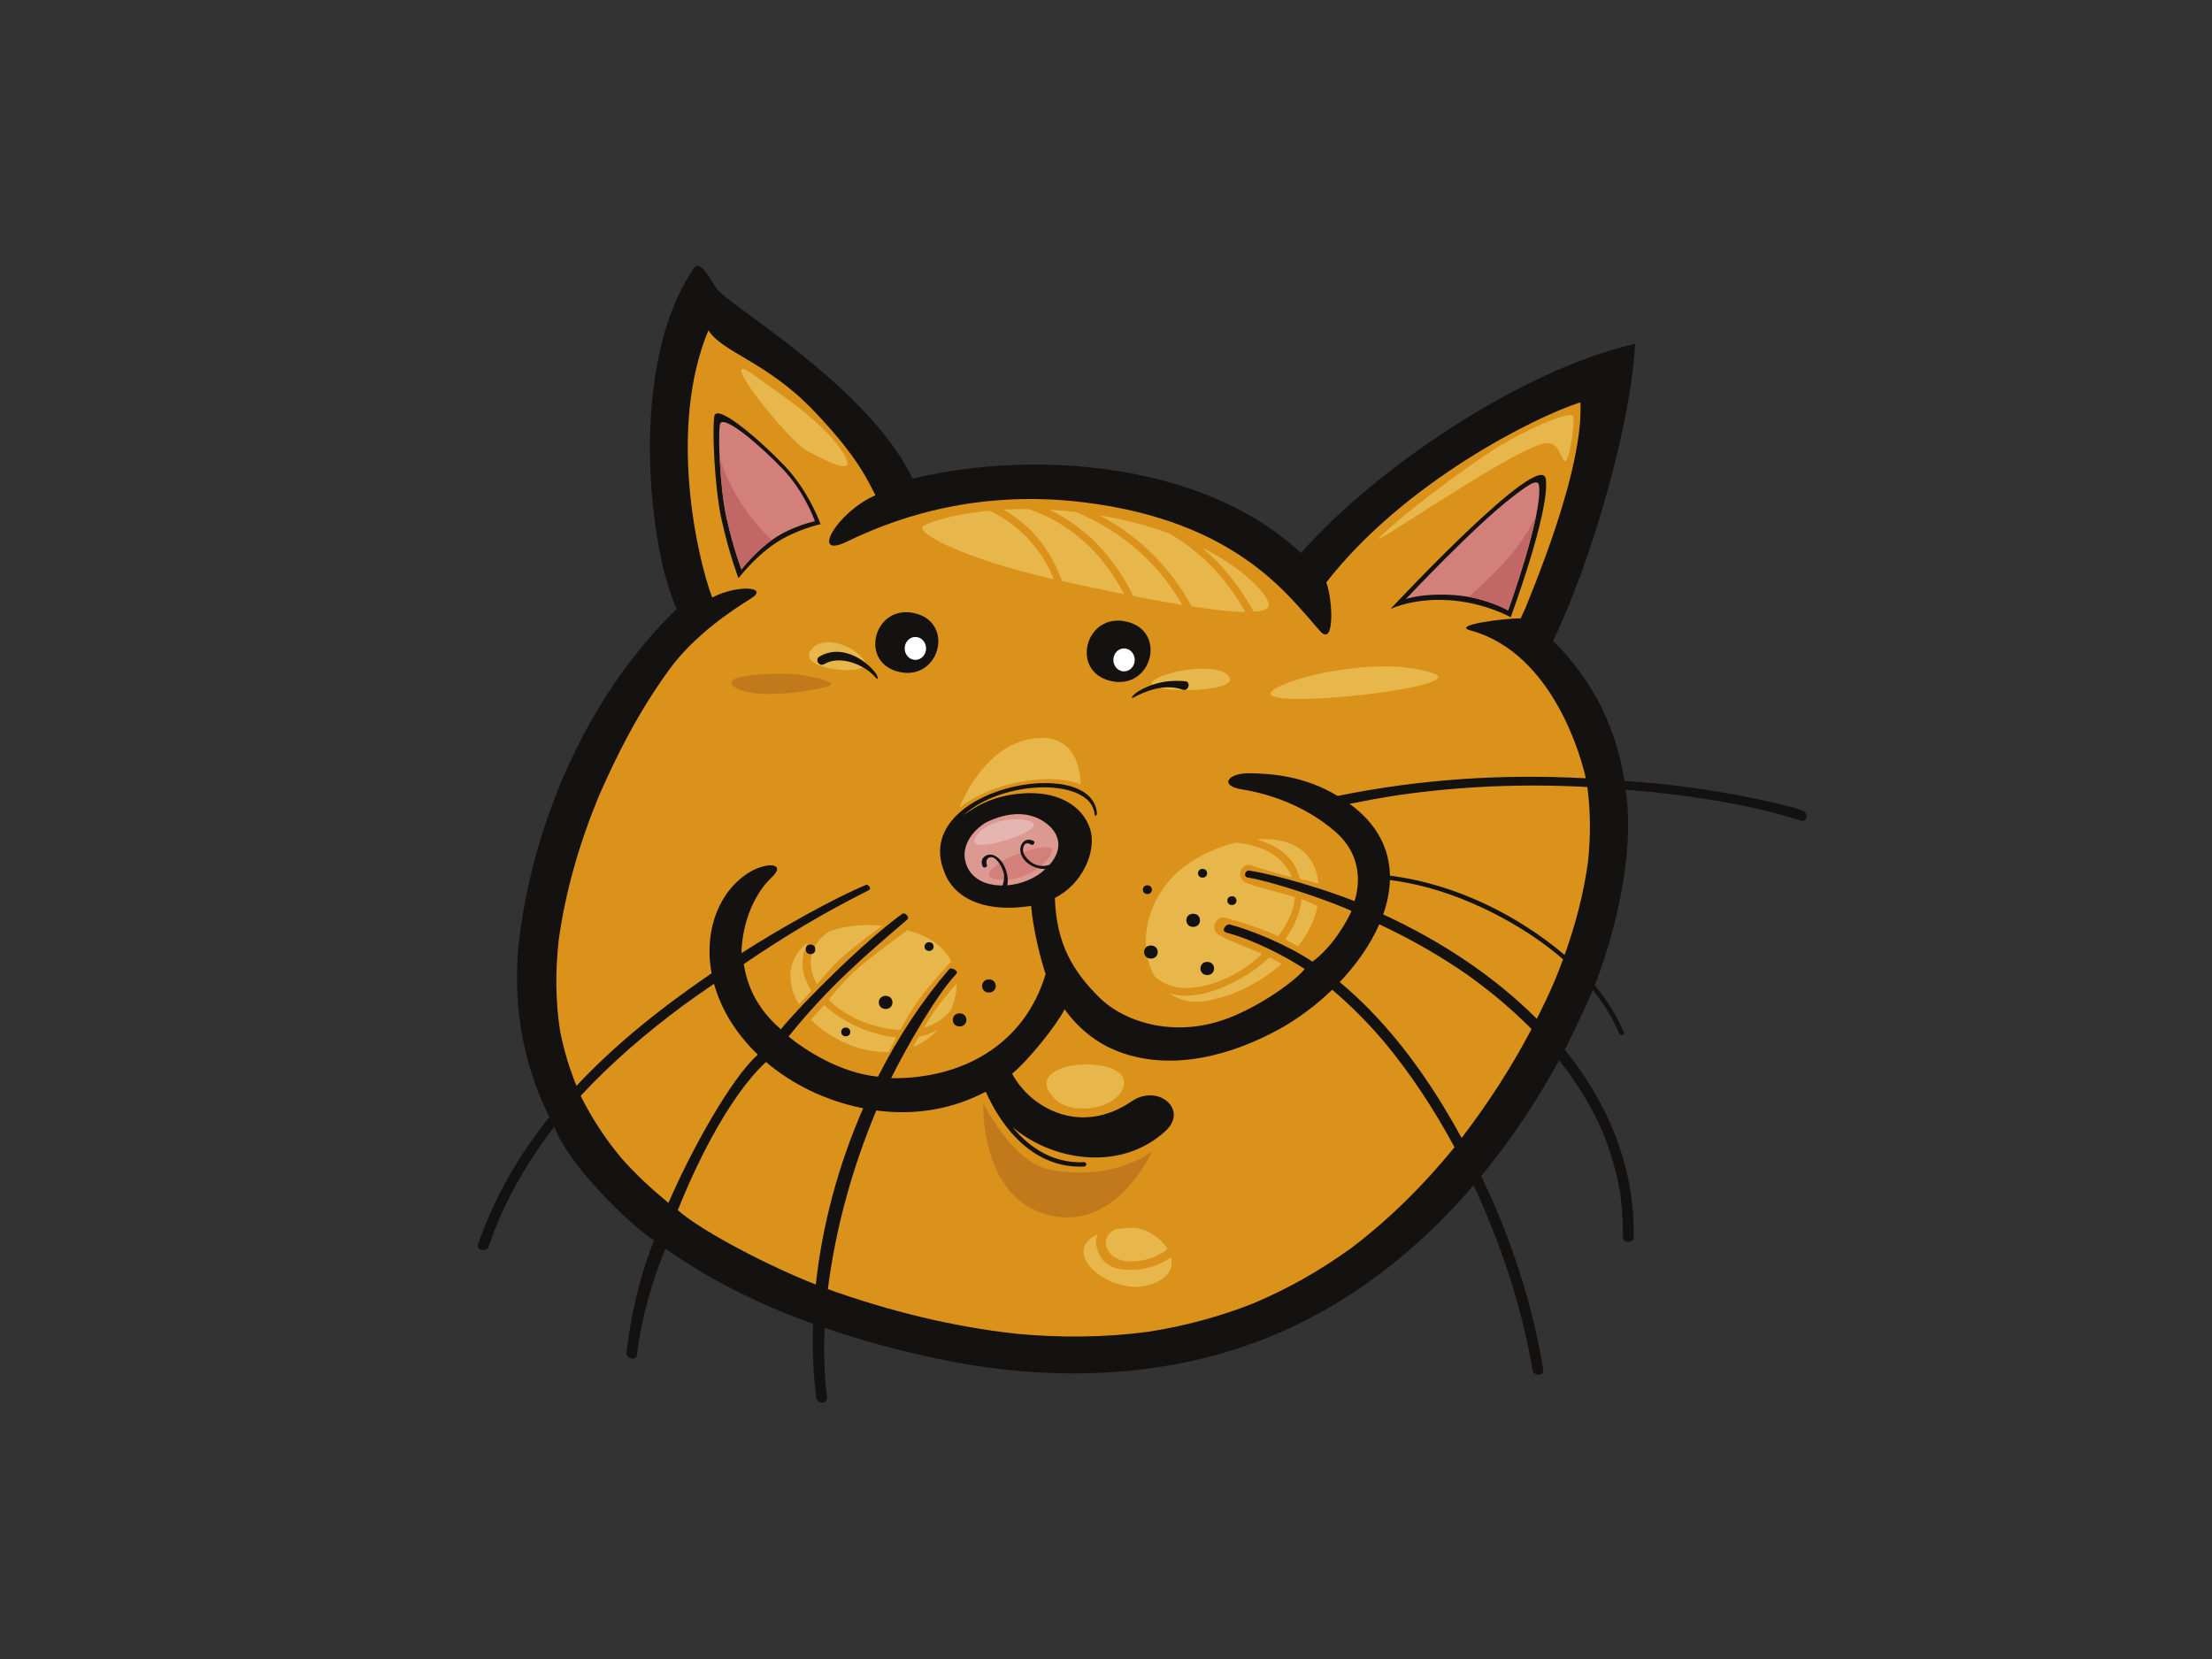 <?xml version="1.0" encoding="utf-8"?>
<!-- Generator: Adobe Illustrator 17.0.0, SVG Export Plug-In . SVG Version: 6.00 Build 0)  -->
<!DOCTYPE svg PUBLIC "-//W3C//DTD SVG 1.1//EN" "http://www.w3.org/Graphics/SVG/1.1/DTD/svg11.dtd">
<svg version="1.1" id="Layer_1" xmlns="http://www.w3.org/2000/svg" xmlns:xlink="http://www.w3.org/1999/xlink" x="0px" y="0px"
	 width="800px" height="600px" viewBox="0 0 800 600" enable-background="new 0 0 800 600" xml:space="preserve">
<rect x="0" y="0" width="800" height="600" fill="#333333" stroke="none"/>
<g>
	<path fill="#141111" d="M176.73,450.803c1.109-3.197,2.292-6.343,3.581-9.482c5.239-12.072,12.021-23.286,20.144-33.857
		c4.917,13.824,28.043,36.122,36.068,41.149c-5.396,13.714-8.436,27.361-9.941,40.527c-0.274,2.339,3.503,3.217,3.789,0.878
		c1.759-14.204,5.274-25.837,10.277-38.469c16.045,11.445,34.32,20.355,53.406,27.239c-0.302,9.087,0.055,18.055,1.16,26.754
		c0.278,2.308,4.196,2.249,3.902-0.09c-1.058-8.405-1.257-16.809-0.885-25.218c13.573,4.663,27.467,8.365,41.189,11.249
		c39.19,8.24,80.7,7.41,117.998-7.296c30.049-11.856,55.204-31.793,75.536-55.565c9.674,20.982,17.134,42.924,21.069,65.494
		c-0.016-0.149-0.051-0.309-0.071-0.466c0.098,0.616,0.192,1.231,0.298,1.838c0.376,2.289,4.294,2.238,3.903-0.094
		c-3.93-24.07-11.728-47.721-22.452-70.039c10.826-13.122,20.218-27.322,28.208-41.91c5.583,7.143,10.43,14.69,14.317,22.789
		c3.605,8.005,6.164,16.218,7.66,24.799c0.78,5.45,1.136,10.889,1.058,16.398c-0.024,2.351,3.871,2.257,3.914-0.09
		c0.352-25.563-9.29-48.367-24.92-67.68c1.893-3.573,8.569-17.683,10.148-21.57c3.903,4.847,7.19,10.093,9.565,15.736
		c0.396,0.932,2.037,0.525,1.634-0.427c-2.598-6.175-6.206-11.845-10.513-17.025c6.253-16.1,14.823-46.016,11.206-70.725
		c12.35,0.776,42.795,4.24,63.158,11.124c2.371,0.799,3.17-2.445,0.944-3.534c-3.299-1.622-34.888-9.212-64.541-10.748
		c-2.88-18.482-10.877-35.942-25.849-50.698c14.337-29.783,28.282-79.157,29.661-107.451
		c-41.334,9.459-94.144,45.268-120.828,75.689c-14.419-13.604-33.755-22.565-54.867-27.459c-27.921-6.469-58.899-5.838-85.614,0.517
		c-15.9-33.313-67.053-62.963-70.854-68.711c-3.801-5.756-6.211-10.391-8.393-7.166c-24.093,35.621-15.822,102.231-6.05,122.99
		c-31.824,30.985-50.996,75.125-56.666,117.152c-3.178,23.655,0.51,46.341,10.607,66.646c-10.94,13.663-19.834,28.811-25.747,45.926
		C172.165,452.162,175.962,453.032,176.73,450.803z"/>
	<path fill="#141111" d="M482.597,327.397c-0.039-0.012-0.086-0.035-0.137-0.047c0.078,0.027,0.156,0.055,0.231,0.082
		C482.664,327.42,482.632,327.409,482.597,327.397z"/>
	<path fill="#141111" d="M589.174,285.754c-0.059-0.004-0.121-0.012-0.18-0.016c-0.008,0-0.016-0.004-0.023-0.004
		C589.033,285.742,589.107,285.746,589.174,285.754z"/>
	<path fill="#DB921A" d="M574.339,311.555c-1.564,11.571-4.534,22.828-8.479,33.835c-4.631-3.969-9.623-7.582-14.795-10.826
		c-14.337-9.016-31.119-15.704-48.371-17.867c-0.176-9.537-4.455-18.623-14.596-25.986c5.732-1.14,11.477-2.202,17.26-3.095
		c22.836-3.303,45.761-4.235,68.726-2.974C575.283,293.598,575.283,302.551,574.339,311.555z"/>
	<path fill="#DB921A" d="M277.018,384.071c9.475,8.083,21.645,14.074,35.147,16.758c-8.886,20.324-14.799,42.172-17.115,63.746
		c-15.967-6.25-40.601-18.749-49.911-26.902C250.233,424.852,262.352,397.816,277.018,384.071z"/>
	<path fill="#DB921A" d="M316.925,401.617c14.274,1.912,27.839-0.572,39.59-6.794c6.148,13.89,17.875,27.878,35.531,27.079
		c1.093-0.051,1.097-1.638,0-1.587c-11.046,0.506-19.635-5.102-25.908-12.75c14.196,12.244,39.234,16.503,55.483,1.371
		c8.26-7.692-2.868-17.103-12.343-10.631c-18.619,12.719-36.734,2.292-43.226-9.995c6.32-5.238,16.178-17.746,18.972-23.271
		c4.667,6.438,11.053,12.057,19.45,15.262c19.34,7.386,41.068,1.332,58.265-8.146c6.712-3.707,13.252-8.593,19.051-14.2
		c6.782,5.717,12.961,12.006,18.698,18.706c9.917,11.935,18.302,24.802,25.555,38.254c-0.02,0.027-0.043,0.059-0.067,0.09
		c-10.999,13.471-23.329,25.818-37.451,36.495c-10.995,7.934-22.777,14.646-35.453,19.975c-12.221,4.8-24.865,8.169-37.933,10.199
		c-15.798,2.084-31.651,2.178-47.516,0.705c-23.392-2.582-46.247-8.283-68.221-16.147
		C302.247,444.067,308.246,422.411,316.925,401.617z"/>
	<path fill="#DB921A" d="M522.015,400.112c-9.851-16.174-22.24-32.271-37.486-44.919c6.054-6.383,11.077-13.537,14.301-20.908
		c11.026,5.16,21.566,11.143,31.511,18.012c8.475,6.018,16.37,12.613,23.564,19.866c-7.225,13.749-15.728,26.903-25.285,39.382
		C526.509,407.686,524.299,403.874,522.015,400.112z"/>
	<path fill="#DB921A" d="M500.257,330.72c1.465-4.153,2.304-8.326,2.421-12.437c16.613,2.116,32.498,8.569,46.498,17.009
		c5.638,3.397,11.104,7.292,16.116,11.653c-0.964,2.609-1.959,5.215-3.021,7.797c-2.006,4.635-4.177,9.204-6.465,13.722
		C540.321,352.976,520.953,340.226,500.257,330.72z"/>
	<path fill="#DB921A" d="M202.539,372.743c-1.677-10.873-1.677-21.687-0.494-32.6c2.449-17.812,7.499-35.108,14.388-51.87
		c7.01-16.131,14.975-31.444,25.441-45.879c9.31-12.852,23.169-21.868,29.791-25.978c6.618-4.114-4.686-5.145-14.11-0.329
		c-5.474-14.587-16.041-61.43-1.34-96.628c4.964,7.974,20.963,11.312,37.791,28.799c16.825,17.495,20.112,26.264,22.62,30.868
		c-13.796,5.913-23.999,23.4-10.211,16.711c13.792-6.68,44.018-19.34,85.786-14.141c55.361,6.896,73.918,33.948,85.23,46.549
		c5.364,5.987,4.604-11.371,2.237-17.597c28.106-36.154,75.274-59.816,91.891-65.149c1.03,18.961-10.054,50.448-19.873,74.427
		c-0.565,1.25-1.14,2.492-1.724,3.73c-5.815-0.094-25.214,2.429-18.197,4.33c30.347,8.232,40.468,47.348,41.761,53.488
		c-29.81-1.618-59.71,0.27-89.76,6.387c-12.272-7.425-24.246-8.029-31.428-8.213c-8.35-0.219-11.567,4.51-3.272,5.823
		c7.652,1.211,21.688,4.812,33.752,15.215c12.064,10.407,7.562,23.545,7.061,25.214c-10.466-4.141-27.502-9.345-38.047-11.049
		c-1.52-0.251-2.19,2.234-0.721,2.48c10.861,1.846,32.529,9.533,37.701,12.17c-1.986,4.294-6.927,12.918-14.137,18.302
		c-9.11-6.14-22.632-11.594-29.959-13.459c-1.191-0.302-3.464,2.332-1.077,2.97c10.265,2.746,21.84,8.922,28.203,13.126
		c-2.645,3.628-15.12,12.969-27.424,17.718c-19.247,7.437-37.768,1.716-47.062-7.633c-9.294-9.345-15.301-19.074-15.849-35.793
		c9.929-4.886,15.308-16.993,12.727-24.979c-2.59-7.981-11.41-14.415-26.581-12.613c-8.432,1.003-14.49,4.142-19.344,7.836
		c14.494-13.377,46.412-13.698,47.56-0.525c0.09,1.011,0.928,0.561,0.835-0.454c-1.873-21.594-67.022-8.871-55.314,20.982
		c2.809,8.424,12.57,15.555,31.518,12.652c0.639,7.292,2.857,17.472,5.259,24.634c-7.735,25.884-30.578,38.011-55.871,37.67
		c5.552-11.249,16.641-30.496,23.568-37.702c1.148-1.195-1.99-2.398-2.48-1.83c-9.948,11.567-18.643,24.794-25.849,38.994
		c-13.875-1.414-26.401-9.67-32.333-14.521c14.368-17.93,27.588-29.171,42.877-42.278c1.128-0.964-0.897-2.723-1.677-2.163
		c-13.079,9.372-35.441,31.428-44.006,41.82c-5.67-4.988-11.602-12.131-13.405-23.58c15.685-10.669,28.689-18.369,45.213-26.726
		c1.242-0.631-0.353-2.187-0.882-1.971c-11.426,4.753-30.774,15.489-45.166,24.743c0.298-12.029,5.274-22.122,10.901-27.361
		c5.913-5.517-2.61-5.936-9.647-0.827c-10.712,7.766-14.596,21.997-12.057,35.476c-17.832,12.162-34.614,25.473-48.861,40.691
		C205.858,386.218,203.872,379.6,202.539,372.743z"/>
	<path fill="#E8B74B" d="M455.671,320.944c-1.598-0.459-3.178-0.96-4.718-1.516c-4.224-1.552-2.386-7.99,1.897-6.41
		c1.223,0.451,2.453,0.862,3.695,1.254c0.325,0.047,0.65,0.129,0.979,0.266c0.078,0.035,0.153,0.059,0.231,0.09
		c2.947,0.889,5.921,1.692,8.867,2.519c0.188,0.043,0.38,0.078,0.572,0.118c-0.028-0.071-0.051-0.141-0.079-0.215
		c-3.327-8.087-11.547-11.406-20.089-12.327c-8.985,2.19-17.848,6.955-23.145,12.684c-10.579,11.465-11.586,26.045-6.496,35.433
		c0.486,0.49,0.995,0.96,1.556,1.379c9.87,7.39,26.456,0.11,34.5-6.595c0.972-0.807,1.959-1.704,2.943-2.633
		c-4.439-1.971-9.047-3.691-13.494-5.713c-0.494-0.223-0.87-0.506-1.156-0.819c-0.043-0.012-0.075-0.027-0.118-0.035
		c-4.389-1.238-2.516-7.656,1.892-6.41c6.43,1.818,12.809,3.836,18.765,6.536c3.284-4.298,5.721-9.141,6.038-14.133
		c-2.598-0.803-5.262-1.485-7.919-2.178C458.774,321.872,457.179,321.465,455.671,320.944z"/>
	<path fill="#E8B74B" d="M417.095,246.164c4.067-3.499,24.199-7.123,27.593-1.187C448.081,250.913,411.575,250.913,417.095,246.164z
		"/>
	<path fill="#E8B74B" d="M293.565,234.687c4.279-4.984,15.195-1.548,19.101,4.353C316.577,244.941,286.774,242.602,293.565,234.687z
		"/>
	<path fill="#E8B74B" d="M470.705,325.211c-0.478,5.137-2.7,10.105-5.893,14.541c1.583,0.788,3.131,1.638,4.635,2.551
		c3.464-4.408,5.979-9.345,7.017-14.599C474.623,326.731,472.696,325.912,470.705,325.211z"/>
	<path fill="#E8B74B" d="M469.201,315.004c0.4,0.956,0.701,1.912,0.948,2.872c2.284,0.474,4.529,1.003,6.68,1.748
		c-0.074-0.737-0.169-1.473-0.309-2.218c-2.061-10.96-11.449-14.623-22.06-13.863C460.91,305.372,466.689,308.883,469.201,315.004z"
		/>
	<path fill="#E8B74B" d="M459.068,346.232c-1.191,1.132-2.41,2.222-3.683,3.205c-7.539,5.854-21.758,13.169-32.412,9.823
		c3.346,2.386,7.543,3.542,12.377,2.868c9.38-1.297,19.979-6.285,28.137-13.542C462.046,347.741,460.577,346.961,459.068,346.232z"
		/>
	<path fill="#E8B74B" d="M332.265,374.93c-0.682,1.223-1.356,2.457-2.018,3.703c0.215-0.094,0.447-0.176,0.678-0.27
		c3.103-1.375,5.877-3.428,8.177-5.901c-0.882,0.486-1.799,0.933-2.774,1.32C335.02,374.299,333.656,374.671,332.265,374.93z"/>
	<path fill="#E8B74B" d="M288.921,363.249c1.599-1.607,3.095-3.26,4.553-4.937c-2.167-3.248-3.464-6.912-3.201-10.905
		c0.161-2.488,0.862-4.643,1.948-6.544c-5.572,4.302-8.118,10.689-5.023,18.894C287.64,360.941,288.24,362.101,288.921,363.249z"/>
	<path fill="#E8B74B" d="M297.992,363.516c-1.52,1.779-3.1,3.526-4.796,5.184c6.916,7.034,17.843,12.112,28.153,11.77
		c0.921-1.767,1.834-3.522,2.754-5.258c-6.618-0.643-13.287-3.166-18.467-6.144C303,367.551,300.347,365.683,297.992,363.516z"/>
	<path fill="#E8B74B" d="M331.772,337.596c-1.179-0.439-2.386-0.819-3.597-1.16c-6.406,4.655-12.789,9.353-18.713,14.521
		c-3.687,3.225-6.716,6.92-9.784,10.583c4.545,4.592,10.865,7.903,17.107,9.548c2.841,0.745,5.815,1.278,8.769,1.43
		c2.849-5.208,5.905-10.239,9.858-15.003c2.778-3.362,5.697-6.614,8.628-9.862C341.928,343.497,337.994,339.892,331.772,337.596z"/>
	<path fill="#E8B74B" d="M295.485,355.985c3.491-4.083,6.955-8.169,11.3-11.712c4.012-3.272,8.134-6.41,12.295-9.502
		c-6.853-0.631-13.655,0.106-19.297,2.096c-5.549,3.918-8.362,9.518-5.321,17.005C294.76,354.602,295.112,355.299,295.485,355.985z"
		/>
	<path fill="#E8B74B" d="M342.218,360.083c-3.123,3.762-5.713,7.629-8.083,11.614c3.021-0.839,5.83-2.324,8.205-4.706
		c0.517-0.506,0.999-1.031,1.469-1.572c1.418-3.099,2.186-6.426,2.163-9.705C344.706,357.164,343.44,358.606,342.218,360.083z"/>
	<path fill="#DB9992" d="M376.757,315.431c-8.001,6.43-22.62,6.943-26.758-1.544c-4.138-8.487,3.965-15.222,7.17-16.715
		c9.929-4.631,17.377-2.837,22.064,1.281C383.927,302.571,384.75,308.997,376.757,315.431z"/>
	<path fill="#141111" d="M428.682,246.391c-8.076-0.788-13.365,1.611-16.684,3.444c-1.865,1.023-3.785,3.378-1.892,2.343
		c3.377-1.838,10.959-5.211,17.671-2.731C429.814,250.2,430.833,246.606,428.682,246.391z"/>
	<path fill="#141111" d="M316.302,242.908c-4.788-5.611-12.93-9.608-19.916-5.466c-1.846,1.089-0.141,3.832,1.712,2.731
		c5.752-3.409,14.627,0.255,18.479,4.769C317.932,246.532,317.654,244.487,316.302,242.908z"/>
	<path fill="#141111" d="M416.249,341.949c-3.291,0-3.291,4.745,0,4.745C419.529,346.695,419.529,341.949,416.249,341.949z"/>
	<path fill="#141111" d="M436.62,347.886c-3.284,0-3.284,4.749,0,4.749C439.904,352.635,439.904,347.886,436.62,347.886z"/>
	<path fill="#141111" d="M431.53,330.469c-3.291,0-3.291,4.749,0,4.749C434.814,335.218,434.814,330.469,431.53,330.469z"/>
	<path fill="#141111" d="M414.968,320.18c-2.19,0-2.19,3.166,0,3.166C417.158,323.346,417.158,320.18,414.968,320.18z"/>
	<path fill="#141111" d="M434.924,314.244c-2.186,0-2.186,3.162,0,3.162C437.114,317.406,437.114,314.244,434.924,314.244z"/>
	<path fill="#141111" d="M445.534,324.137c-2.186,0-2.186,3.166,0,3.166C447.724,327.303,447.724,324.137,445.534,324.137z"/>
	<path fill="#141111" d="M320.311,360.154c-3.291,0-3.291,4.753,0,4.753C323.59,364.907,323.59,360.154,320.311,360.154z"/>
	<path fill="#141111" d="M347.049,366.486c-3.279,0-3.279,4.749,0,4.749C350.336,371.235,350.336,366.486,347.049,366.486z"/>
	<path fill="#141111" d="M357.663,354.218c-3.287,0-3.287,4.753,0,4.753C360.951,358.97,360.951,354.218,357.663,354.218z"/>
	<path fill="#141111" d="M336.015,340.759c-2.19,0-2.19,3.17,0,3.17C338.202,343.928,338.202,340.759,336.015,340.759z"/>
	<path fill="#141111" d="M291.445,343.137v0.396c0,2.041,3.39,2.041,3.39,0v-0.396C294.834,341.095,291.445,341.095,291.445,343.137
		z"/>
	<path fill="#141111" d="M305.872,371.634c-2.186,0-2.186,3.162,0,3.162C308.066,374.796,308.066,371.634,305.872,371.634z"/>
	<path fill="#141111" d="M325.13,242.998c14.674,3.401,20.328-17.824,5.654-21.221C316.102,218.375,310.449,239.597,325.13,242.998z
		"/>
	<path fill="#141111" d="M401.713,246.293c14.862,3.437,20.582-18.04,5.724-21.476C392.579,221.373,386.854,242.849,401.713,246.293
		z"/>
	<path fill="#DB921A" d="M241.765,435.024c-6.136-4.98-11.861-10.34-17.08-16.222c-5.807-6.998-10.697-14.443-14.674-22.475
		c11.175-12.053,23.772-22.836,37.188-32.776c3.632-2.645,7.315-5.211,11.034-7.743c2.606,9.443,8.162,18.247,15.838,25.602
		C264.468,389.952,250.052,415.84,241.765,435.024z"/>
	<path fill="#FFFFFF" d="M334.93,234.511c0,2.292-1.736,4.154-3.871,4.154c-2.139,0-3.867-1.861-3.867-4.154
		c0-2.288,1.728-4.146,3.867-4.146C333.194,230.365,334.93,232.223,334.93,234.511z"/>
	<path fill="#FFFFFF" d="M410.395,238.664c0,2.296-1.728,4.153-3.867,4.153c-2.136,0-3.871-1.857-3.871-4.153
		c0-2.289,1.736-4.154,3.871-4.154C408.668,234.511,410.395,236.376,410.395,238.664z"/>
	<path fill="#E5B6B1" d="M352.432,304.244c0.235-2.751,3.664-5.642,9.173-7.182c5.501-1.536,11.469-0.642,12.291,0.94
		C375.546,301.168,352.061,308.519,352.432,304.244z"/>
	<path fill="#D37F7A" d="M367.294,309.122c4.741-1.912,14.169-4.483,13.111-1.113c-1.469,4.706-10.176,10.948-18.894,10.18
		C352.805,317.421,360.5,311.857,367.294,309.122z"/>
	<path fill="#141111" d="M362.44,311.881c-1.003-1.45-3.041-3.276-5.106-2.716c-2.069,0.561-2.665,2.183-2.049,4.012
		c0.317,0.972,1.963,0.557,1.634-0.419c-0.795-2.409,1.395-3.401,2.809-2.335c1.751,1.316,2.821,3.675,3.24,5.192
		c0.494,1.759-0.004,5.376-1.885,6.422c-0.94,0.521-0.082,1.889,0.858,1.368C365.958,321.167,364.458,314.812,362.44,311.881z"/>
	<path fill="#141111" d="M382.09,311.689c-2.378,1.352-5.149,2.03-7.648,0.98c-1.223-0.513-3.158-1.861-4.236-4.028
		c-0.513-1.019-0.255-4.957,2.621-3.197c0.909,0.564,1.834-0.917,0.858-1.367c-1.861-0.854-3.393-0.306-4.298,1.43
		c-0.909,1.72-0.156,4.02,1.038,5.439c2.907,3.468,8.499,4.396,12.523,2.112C383.876,312.524,383.026,311.16,382.09,311.689z"/>
	<path fill="#141111" d="M267.085,209.121c0,0,5.533-7.327,13.095-12.484c7.566-5.16,16.594-7.056,16.594-7.056
		s-4.079-11.665-12.813-20.892c-8.726-9.223-24.74-23.067-25.61-18.181c-0.874,4.882,0.149,26.393,2.617,37.443
		C263.88,200.979,267.085,209.121,267.085,209.121z"/>
	<path fill="#D37F7A" d="M268.171,205.974c0,0,4.949-6.555,11.715-11.167c6.775-4.612,14.842-6.309,14.842-6.309
		s-3.644-10.438-11.457-18.694c-7.813-8.256-22.13-20.63-22.91-16.261c-0.78,4.373,0.137,23.616,2.347,33.497
		C265.31,198.694,268.171,205.974,268.171,205.974z"/>
	<path fill="#C16765" d="M260.264,165.444c0.341,7.241,1.179,15.947,2.445,21.597c2.602,11.653,5.462,18.933,5.462,18.933
		s4.604-6.089,11.002-10.658C270.329,187.19,263.723,176.575,260.264,165.444z"/>
	<path fill="#141111" d="M502.862,220.276c0,0,7.989-4.024,21.006-3.217c13.024,0.803,22.487,6.167,22.487,6.167
		s14.203-38.09,12.726-49.887C557.596,161.529,502.862,220.276,502.862,220.276z"/>
	<path fill="#D37F7A" d="M547.256,179.514c-13.976,10.673-38.791,37.141-38.791,37.141s5.725-2.186,17.181-1.454
		c11.457,0.725,19.787,5.579,19.787,5.579s12.499-34.469,11.19-45.15C556.28,172.767,552.381,175.6,547.256,179.514z"/>
	<path fill="#C16765" d="M536.548,210.923c-1.7,1.763-3.518,3.424-5.466,4.949c8.557,1.548,14.353,4.909,14.353,4.909
		s7.331-20.23,10.172-34.5C551.629,195.399,544.043,204.09,536.548,210.923z"/>
	<path fill="#E8B74B" d="M377.435,202.154c-4.933-7.84-11.661-13.659-19.584-17.46c-12.006,1.132-20.23,3.624-23.533,5.27
		c-4.824,2.398,15.085,12.378,46.803,19.525C380.131,206.962,378.912,204.509,377.435,202.154z"/>
	<path fill="#E8B74B" d="M371.953,184.098c-3.146-0.019-6.156,0.047-8.977,0.212c5.881,3.378,11.018,7.911,14.967,13.698
		c2.629,3.86,4.608,7.927,6.097,12.135c7.684,1.685,15.273,3.299,22.495,4.753C399.357,200.998,387.908,189.486,371.953,184.098z"/>
	<path fill="#E8B74B" d="M389.006,185.152c-3.288-0.376-6.465-0.642-9.514-0.815c13.859,6.583,23.937,17.949,30.37,31.217
		c6.285,1.234,12.241,2.328,17.711,3.229C419.239,204.129,406.156,192.237,389.006,185.152z"/>
	<path fill="#E8B74B" d="M453.426,221.263c4.247-0.286,6.281-1.395,5.27-3.597c-2.281-4.957-10.356-12.735-23.866-19.552
		C442.458,204.579,448.649,212.502,453.426,221.263z"/>
	<path fill="#E8B74B" d="M422.895,192.946c-6.701-2.464-14.294-4.604-22.781-6.152c-0.791-0.141-1.555-0.251-2.343-0.388
		c14.646,7.817,25.857,19.274,33.18,32.914c7.907,1.223,14.592,1.963,19.45,2.022C443.861,209.759,434.743,199.764,422.895,192.946z
		"/>
	<path fill="#E8B74B" d="M272.767,135.739c8.15,5.96,23.768,15.834,31.409,26.914c7.641,11.081-5.517,3.957-12.307,0.396
		C285.074,159.488,257.058,124.259,272.767,135.739z"/>
	<path fill="#E8B74B" d="M499.023,194.317c8.369-8.451,29.712-24.144,39.899-30.872c10.192-6.728,29.716-15.834,30.139-12.668
		c0.427,3.17-1.7,17.812-3.393,15.833c-1.7-1.978-2.241-8.04-8.491-5.936C541.896,165.816,493.929,199.462,499.023,194.317z"/>
	<path fill="#E8B74B" d="M347.049,292.078c0,0,8.495-7.123,22.922-9.502c14.435-2.37,20.806,1.191,20.806,1.191
		s0.846-19.395-17.405-16.629C355.117,269.912,347.049,292.078,347.049,292.078z"/>
	<path fill="#E8B74B" d="M381.855,397.757c5.572,5.325,19.842,3.781,23.78-3.166C413.699,380.341,365.731,382.32,381.855,397.757z"
		/>
	<path fill="#E8B74B" d="M463.789,247.751c10.58-4.608,37.357-9.898,54.335-4.353C535.106,248.938,438.317,258.831,463.789,247.751z
		"/>
	<path fill="#E8B74B" d="M406.058,459.113c-5.787-0.67-8.746-3.914-9.615-9.059c-0.231-1.34,0.016-2.547,0.56-3.632
		c-14.45,6.449,4.773,22.589,18.823,18.224c6.712-2.092,8.601-6.007,7.711-9.878C418.604,458.063,412.754,459.881,406.058,459.113z"
		/>
	<path fill="#E8B74B" d="M403.17,444.671c-1.199,0.709-2.253,1.544-2.711,2.543c-2.253,4.917,2.829,8.886,7.734,8.961
		c4.49,0.071,8.789-0.831,12.499-3.303c0.548-0.364,1.05-0.756,1.568-1.144c-2.669-4.432-8.53-8.064-14.078-7.664
		C406.32,444.196,404.671,444.404,403.17,444.671z"/>
	<path fill="#C1791C" d="M355.599,398.909c0,0,10.375,21.554,24.364,24.164c23.321,4.341,36.788-6.771,36.788-6.771
		s-12.084,27.193-34.724,23.678C354.043,435.631,355.599,398.909,355.599,398.909z"/>
	<path fill="#C1791C" d="M286.677,243.801c-5.776-0.443-27.985,0-20.728,4.835c7.245,4.835,29.536,0.964,33.686-0.482
		C303.78,246.705,292.898,244.287,286.677,243.801z"/>
</g>
</svg>
